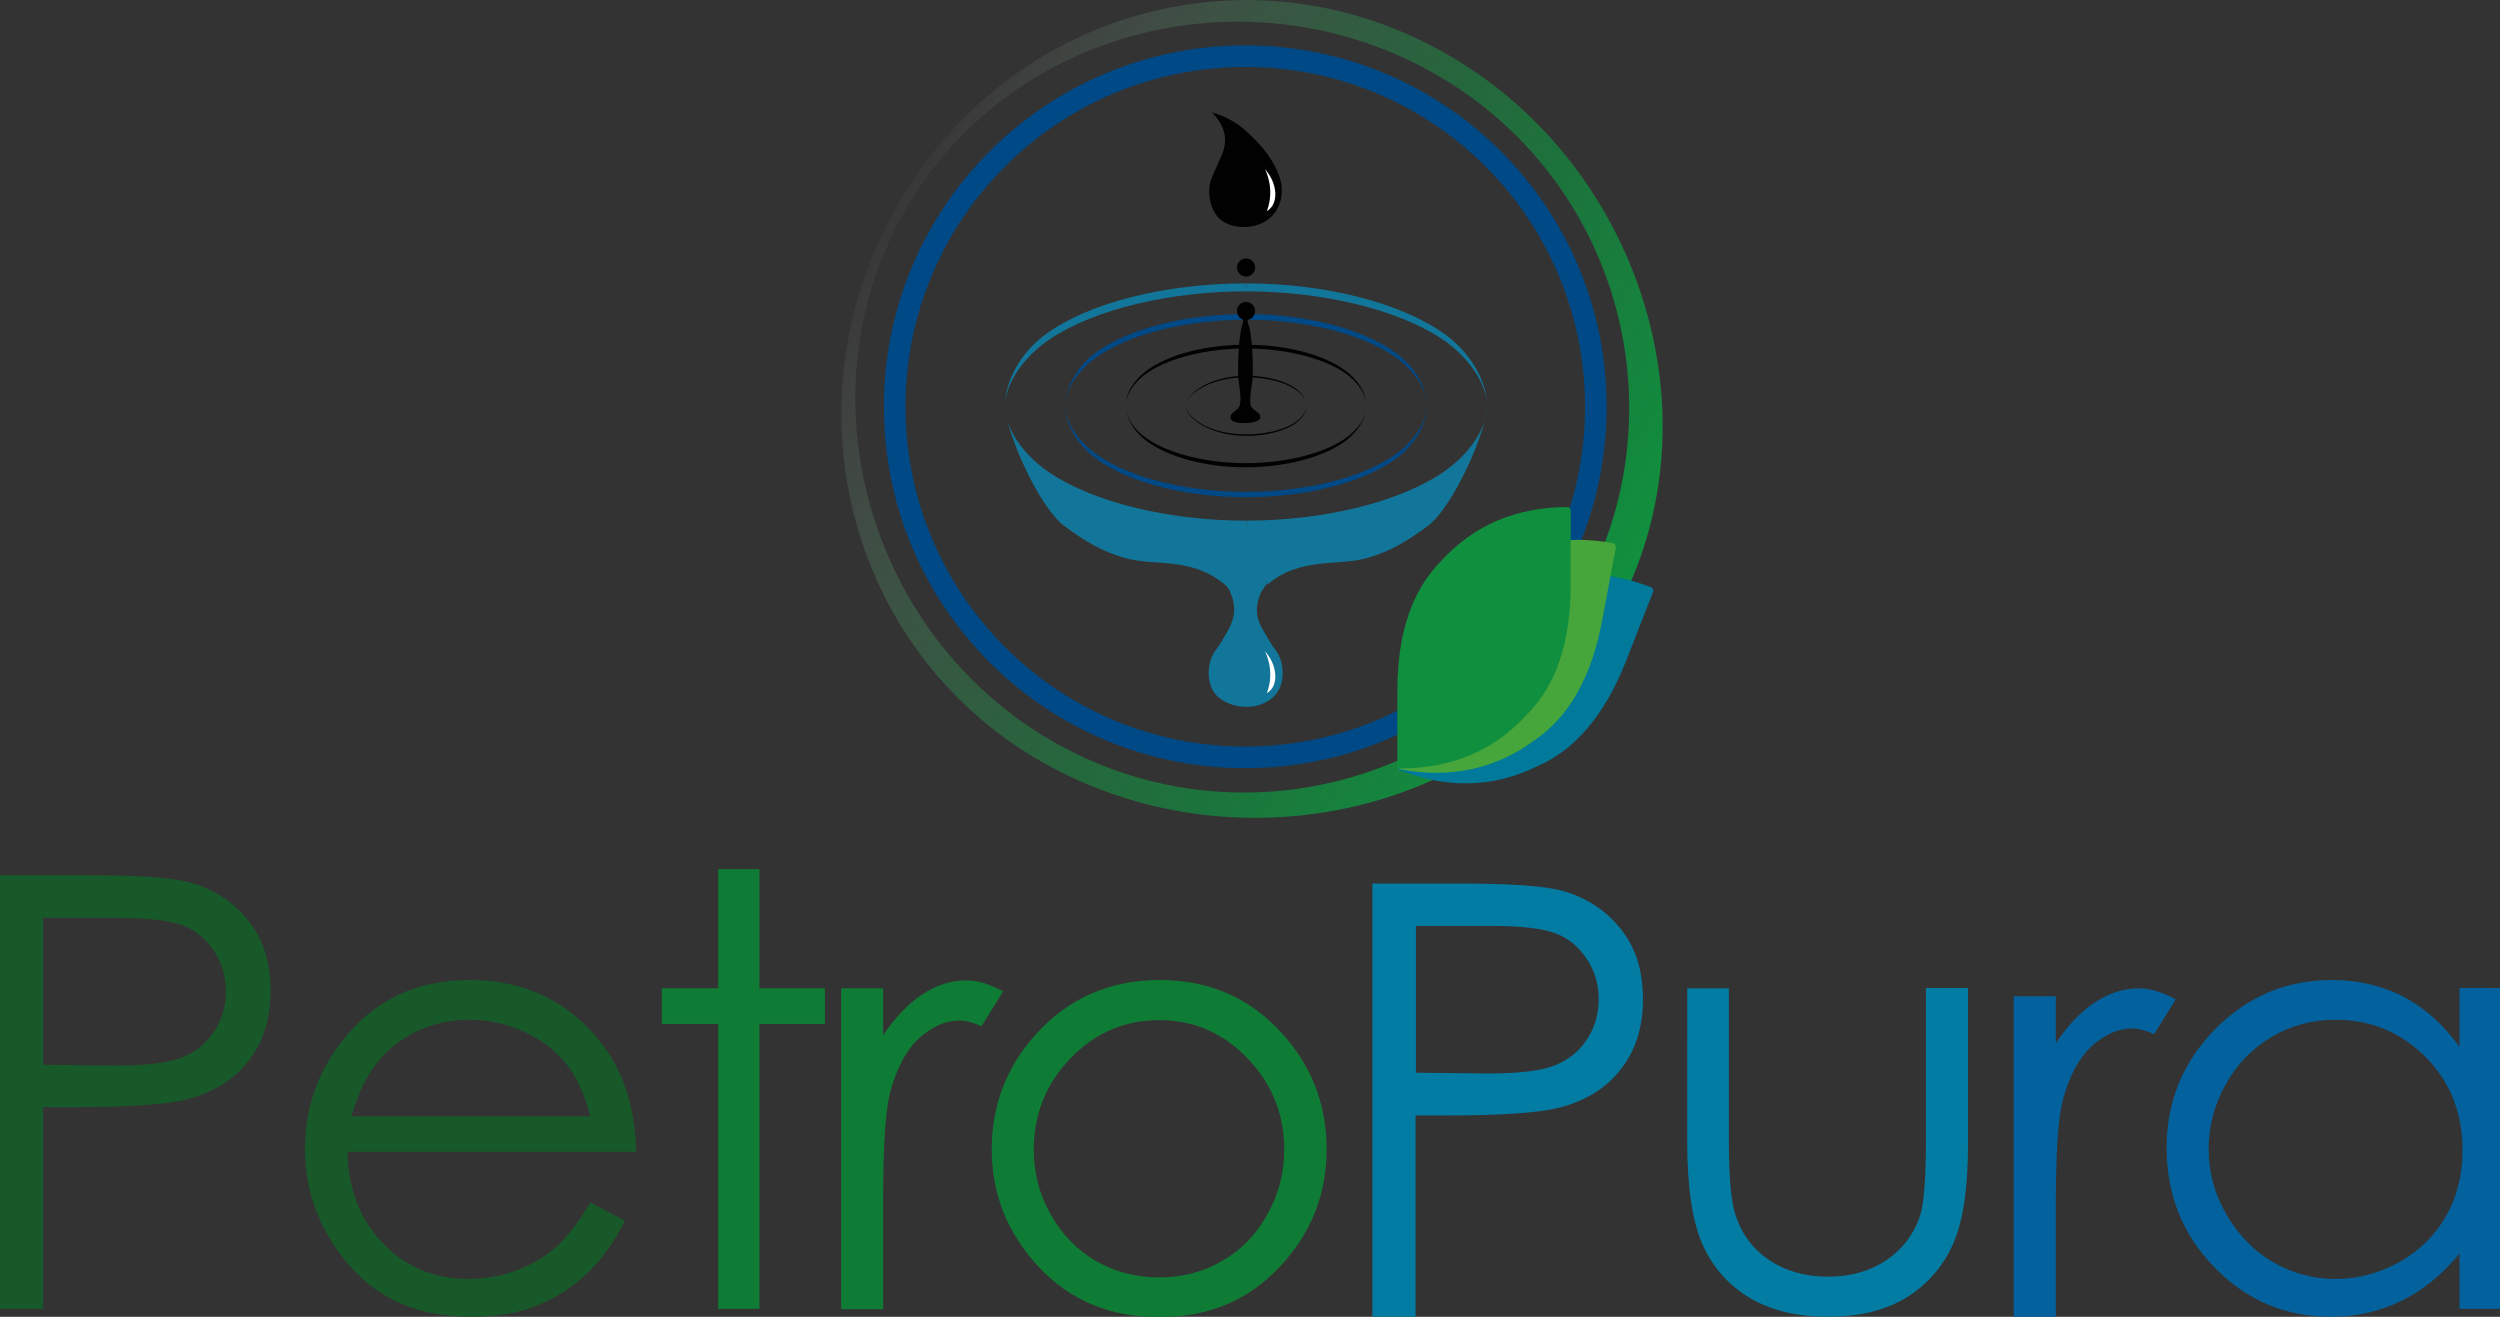 <?xml version="1.0" encoding="utf-8"?>
<!-- Generator: Adobe Illustrator 19.0.0, SVG Export Plug-In . SVG Version: 6.00 Build 0)  -->
<svg version="1.1" id="Capa_1" xmlns="http://www.w3.org/2000/svg" xmlns:xlink="http://www.w3.org/1999/xlink" x="0px" y="0px"
	 viewBox="0 0 660.7 348" style="enable-background:new 0 0 660.7 348;" xml:space="preserve">
<rect x="0" y="0" width="660.7" height="348" fill="#333333" stroke="none"/>
<style type="text/css">
	.st0{fill:#175929;}
	.st1{fill:#0F7C35;}
	.st2{fill:#037CA3;}
	.st3{fill:#03629D;}
	.st4{fill:#004987;}
	.st5{fill:#12769A;}
	.st6{fill:#010102;}
	.st7{fill:#FFFFFF;}
	.st8{fill:url(#SVGID_1_);}
	.st9{fill:#00799A;}
	.st10{fill:#46A63B;}
	.st11{fill:#10903E;}
</style>
<g>
	<g>
		<path class="st0" d="M0,231.3h22.8c13.1,0,21.9,0.6,26.5,1.7c6.5,1.6,11.9,4.9,16,9.9c4.2,5,6.2,11.3,6.2,18.9
			c0,7.6-2,13.9-6.1,18.9c-4,5-9.6,8.3-16.7,10c-5.2,1.2-14.9,1.9-29.1,1.9h-8.2v53.3H0V231.3z M11.4,242.6v38.8l19.4,0.2
			c7.8,0,13.6-0.7,17.2-2.1c3.6-1.4,6.5-3.7,8.6-6.9c2.1-3.2,3.1-6.7,3.1-10.7c0-3.8-1-7.3-3.1-10.5c-2.1-3.2-4.8-5.5-8.2-6.8
			c-3.4-1.3-9-2-16.7-2H11.4z"/>
		<path class="st0" d="M156,317.8l9.2,4.8c-3,5.9-6.5,10.7-10.4,14.3c-3.9,3.6-8.4,6.4-13.3,8.3c-4.9,1.9-10.5,2.8-16.8,2.8
			c-13.8,0-24.6-4.5-32.4-13.6c-7.8-9.1-11.7-19.3-11.7-30.7c0-10.7,3.3-20.3,9.9-28.7c8.4-10.7,19.6-16,33.6-16
			c14.4,0,26,5.5,34.6,16.4c6.1,7.7,9.2,17.4,9.4,29H91.8c0.2,9.8,3.4,17.9,9.4,24.2c6.1,6.3,13.6,9.4,22.5,9.4
			c4.3,0,8.5-0.7,12.6-2.2c4.1-1.5,7.5-3.5,10.4-6C149.6,327.3,152.7,323.3,156,317.8z M156,295c-1.5-5.8-3.6-10.5-6.4-13.9
			c-2.8-3.5-6.5-6.3-11-8.4c-4.6-2.1-9.4-3.2-14.4-3.2c-8.3,0-15.5,2.7-21.4,8c-4.4,3.9-7.7,9.7-9.9,17.5H156z"/>
		<path class="st1" d="M189.8,229.7h10.9v31.5H218v9.4h-17.3v75.3h-10.9v-75.3h-14.9v-9.4h14.9V229.7z"/>
		<path class="st1" d="M222.3,261.2h11.1v12.4c3.3-4.9,6.8-8.5,10.5-10.9c3.7-2.4,7.5-3.6,11.5-3.6c3,0,6.2,1,9.7,2.9l-5.7,9.2
			c-2.3-1-4.2-1.5-5.8-1.5c-3.6,0-7.1,1.5-10.5,4.5c-3.4,3-5.9,7.6-7.7,13.9c-1.4,4.8-2,14.6-2,29.3v28.6h-11.1V261.2z"/>
		<path class="st1" d="M306.5,259c13,0,23.9,4.7,32.4,14.2c7.8,8.6,11.7,18.8,11.7,30.6c0,11.8-4.1,22.2-12.4,31
			c-8.2,8.8-18.8,13.3-31.8,13.3c-13,0-23.6-4.4-31.9-13.3c-8.2-8.8-12.4-19.2-12.4-31c0-11.7,3.9-21.9,11.7-30.5
			C282.5,263.7,293.4,259,306.5,259z M306.4,269.6c-9.1,0-16.9,3.3-23.4,10c-6.5,6.7-9.8,14.8-9.8,24.3c0,6.1,1.5,11.8,4.5,17.1
			c3,5.3,7,9.4,12,12.3c5.1,2.9,10.6,4.3,16.6,4.3c6,0,11.6-1.4,16.6-4.3c5.1-2.9,9.1-7,12-12.3c3-5.3,4.5-11,4.5-17.1
			c0-9.5-3.3-17.6-9.8-24.3S315.4,269.6,306.4,269.6z"/>
		<path class="st2" d="M362.7,233.5h22.8c13.1,0,21.9,0.6,26.5,1.7c6.5,1.6,11.9,4.9,16,9.9c4.2,5,6.2,11.3,6.2,18.9
			c0,7.6-2,13.9-6.1,18.9c-4,5-9.6,8.3-16.7,10c-5.2,1.2-14.9,1.9-29.1,1.9h-8.2V348h-11.4V233.5z M374.2,244.7v38.8l19.4,0.2
			c7.8,0,13.6-0.7,17.2-2.1c3.6-1.4,6.5-3.7,8.6-6.9c2.1-3.2,3.1-6.7,3.1-10.7c0-3.8-1-7.3-3.1-10.5c-2.1-3.2-4.8-5.5-8.2-6.8
			c-3.4-1.3-9-2-16.7-2H374.2z"/>
		<path class="st2" d="M446,261.2h10.9v39.5c0,9.7,0.5,16.3,1.6,19.9c1.6,5.2,4.5,9.3,8.9,12.3c4.4,3,9.6,4.5,15.7,4.5
			c6.1,0,11.2-1.5,15.5-4.4c4.2-2.9,7.2-6.8,8.8-11.6c1.1-3.3,1.6-10.2,1.6-20.8v-39.5h11.1v41.6c0,11.7-1.4,20.5-4.1,26.4
			c-2.7,5.9-6.8,10.5-12.3,13.9c-5.5,3.3-12.3,5-20.6,5c-8.3,0-15.1-1.7-20.7-5c-5.5-3.3-9.7-8-12.4-14c-2.7-6-4.1-15-4.1-27.1
			V261.2z"/>
		<path class="st3" d="M532.2,263.3h11.1v12.4c3.3-4.9,6.8-8.5,10.5-10.9c3.7-2.4,7.5-3.6,11.5-3.6c3,0,6.2,1,9.7,2.9l-5.7,9.2
			c-2.3-1-4.2-1.5-5.8-1.5c-3.6,0-7.1,1.5-10.5,4.5c-3.4,3-5.9,7.6-7.7,13.9c-1.4,4.8-2,14.6-2,29.3V348h-11.1V263.3z"/>
		<path class="st3" d="M660.7,261.2v84.7H650v-14.6c-4.6,5.6-9.7,9.7-15.4,12.5c-5.7,2.8-11.9,4.2-18.6,4.2c-12,0-22.2-4.3-30.7-13
			c-8.5-8.7-12.7-19.3-12.7-31.7c0-12.2,4.3-22.6,12.8-31.3c8.6-8.7,18.9-13,30.9-13c7,0,13.2,1.5,18.9,4.4
			c5.6,3,10.6,7.4,14.8,13.3v-15.6H660.7z M617.2,269.5c-6.1,0-11.7,1.5-16.8,4.5c-5.1,3-9.2,7.2-12.2,12.6
			c-3,5.4-4.5,11.1-4.5,17.1c0,6,1.5,11.7,4.6,17.1c3.1,5.4,7.2,9.7,12.3,12.7c5.2,3,10.7,4.5,16.6,4.5c6,0,11.6-1.5,17-4.5
			c5.3-3,9.4-7.1,12.3-12.2c2.9-5.1,4.3-10.9,4.3-17.3c0-9.8-3.2-18-9.7-24.6C634.5,272.8,626.6,269.5,617.2,269.5z"/>
	</g>
	<g>
		<g>
			<path class="st4" d="M329.1,12c-52.7,0-95.5,42.7-95.5,95.5s42.7,95.5,95.5,95.5s95.5-42.7,95.5-95.5S381.8,12,329.1,12z
				 M329.1,197.3c-49.6,0-89.8-40.2-89.8-89.8s40.2-89.8,89.8-89.8s89.8,40.2,89.8,89.8S378.7,197.3,329.1,197.3z"/>
			<g>
				<g>
					<path class="st5" d="M329.3,77c-19.8,0-39.8,4.6-51.8,12.6c-7.3,4.9-11.9,12.1-11.9,17.7c0-6.2,3.8-13.9,10.8-19
						c11.7-8.5,32.1-13.4,52.9-13.4"/>
				</g>
				<g>
					<path class="st5" d="M329.3,77c19.8,0,39.8,4.6,51.8,12.6c7.3,4.9,11.9,12.1,11.9,17.7c0-6.2-4-13.7-10.9-18.8
						c-11.7-8.5-31.9-13.6-52.7-13.6"/>
				</g>
				<g>
					<path class="st5" d="M329.3,137.6c-19.8,0-39.8-4.6-51.8-12.6c-7.3-4.9-11.9-11.9-11.9-17.7c0,6.2,8.8,26.7,15.8,31.8
						c5.3,3.9,9.9,6.7,16,8.4c7.9,2.2,17.5-0.4,26.3,7"/>
				</g>
				<g>
					<path class="st5" d="M329.3,137.6c19.8,0,39.8-4.6,51.8-12.6c7.3-4.9,11.9-11.9,11.9-17.7c0,6.2-8.8,26.7-15.8,31.8
						c-5.3,3.9-9.9,6.7-16,8.4c-7.9,2.2-17.5-0.4-26.3,7"/>
				</g>
				<path class="st5" d="M329.3,186.8c-3.3,0-6.8-1.4-8.5-3.9c-2-2.9-1.8-8.1,0.5-11.1c1.4-1.8,2.1-3.3,3.3-5.3
					c1.8-3.2,2.1-6.2,0.7-9.6c-0.4-1.1-0.7-1.5-1.6-2.5c-0.9-1,5.5-16.9,5.5-16.9s6.1,16.1,5.5,16.9c-0.6,0.9-1.4,1.9-1.6,2.5
					c-1.4,3.4-1.3,6.4,0.7,9.6c1.2,2,1.9,3.5,3.3,5.3c2.3,2.9,2.5,8.2,0.5,11.1C336,185.4,332.6,186.9,329.3,186.8"/>
			</g>
			<g>
				<g>
					<g>
						<path class="st4" d="M329.3,84.5c14.9,0,29.9,3.4,38.9,9.5c5.5,3.7,8.9,8.8,8.9,13.3c0-4.6-3-10.3-8.3-14.1
							c-8.8-6.4-23.9-10.2-39.6-10.2"/>
					</g>
					<g>
						<path class="st4" d="M329.3,130c14.9,0,29.9-3.4,38.9-9.5c5.5-3.7,8.9-9.1,8.9-13.3c0,4.7-3,10.3-8.3,14.1
							c-8.8,6.4-23.9,10.1-39.6,10.1"/>
					</g>
				</g>
				<g>
					<g>
						<path class="st4" d="M329.3,84.5c-14.9,0-29.9,3.4-38.9,9.5c-5.5,3.7-8.9,8.8-8.9,13.3c0-4.6,2.9-10.3,8.2-14.2
							c8.8-6.4,24-10.1,39.6-10.1"/>
					</g>
					<g>
						<path class="st4" d="M329.3,130c-14.9,0-29.9-3.4-38.9-9.5c-5.5-3.7-8.9-9.1-8.9-13.3c0,4.7,3,10.2,8.3,14.1
							c8.8,6.4,23.9,10.1,39.5,10.1"/>
					</g>
				</g>
			</g>
			<g>
				<g>
					<g>
						<path class="st6" d="M329.3,92.1c9.9,0,19.9,2.3,25.9,6.3c3.6,2.4,5.9,5.9,5.9,8.8c0-3.3-2.1-6.7-5.6-9.3
							c-5.8-4.3-15.8-6.8-26.2-6.8"/>
					</g>
					<g>
						<path class="st6" d="M329.3,122.4c9.9,0,19.9-2.3,25.9-6.3c3.6-2.4,5.9-5.7,5.9-8.8c0,3.1-2.1,6.7-5.6,9.3
							c-5.8,4.3-15.9,6.9-26.4,6.9"/>
					</g>
				</g>
				<g>
					<g>
						<path class="st6" d="M329.3,92.1c-9.9,0-19.9,2.3-25.9,6.3c-3.6,2.4-5.9,5.9-5.9,8.8c0-3.3,2.1-6.7,5.6-9.3
							c5.8-4.3,15.8-6.8,26.2-6.8"/>
					</g>
					<g>
						<path class="st6" d="M329.3,122.4c-9.9,0-19.9-2.3-25.9-6.3c-3.6-2.4-5.9-5.7-5.9-8.8c0,3.1,2.1,6.7,5.6,9.3
							c5.8,4.3,15.7,6.9,26.1,6.9"/>
					</g>
				</g>
			</g>
			<g>
				<g>
					<path class="st6" d="M329.3,99.7c4.9,0,9.9,1.1,13,3.2c1.8,1.2,3,2.8,3,4.4c0-1.5-1.1-3.3-2.8-4.6c-2.9-2.1-7.9-3.4-13.1-3.4
						c-4.9,0-9.6,1.3-12.6,3.4c-1.9,1.3-3.4,3-3.4,4.6l0,0c0-1.6,1.5-3.2,3.5-4.4C319.9,100.9,324.7,99.7,329.3,99.7z"/>
				</g>
				<g>
					<path class="st6" d="M329.3,114.8c4.9,0,9.9-1.1,13-3.2c1.8-1.2,3-3,3-4.4c0.1,1.5-1.1,3.3-2.8,4.6c-2.9,2.1-7.9,3.4-13.1,3.4
						c-4.9,0-9.6-1.3-12.6-3.4c-1.9-1.3-3.4-2.8-3.4-4.6l0,0c0,1.4,1.5,3.2,3.5,4.4C319.9,113.7,324.7,114.8,329.3,114.8z"/>
				</g>
			</g>
			<path class="st6" d="M331.1,98.2c0-5.9-0.5-11-1.3-12.9c-0.2-0.5,0.4-1.5-0.7-1.5c-1.2,0-0.4,1-0.6,1.5
				c-0.8,1.9-1.3,6.9-1.3,12.9c0,3.3,1,6.4,0.5,8.7c-0.5,1.9-2.5,1.9-2.5,3.4c0,1.7,3.6,1.5,4,1.5c0.4,0,3.9-0.1,3.9-1.6
				c0-1.4-2.3-1.7-2.6-3.2C330.1,104.7,331.1,101.6,331.1,98.2z"/>
			<circle class="st6" cx="329.3" cy="82.2" r="2.4"/>
			<circle class="st6" cx="329.3" cy="70.7" r="2.4"/>
			<path class="st6" d="M320.3,29.7c3.8,1.1,6.7,2.8,9.2,5.1c3.9,3.5,7.2,7.4,8.8,12.5c1.3,4.2-0.2,8.8-3.6,11
				c-3.6,2.4-9.2,2.2-12.2-0.3c-2.7-2.3-3.7-7.5-2.3-10.9c0.9-2.1,1.8-4.1,2.7-6.2c1.5-3.4,1-6.6-1.2-9.6
				C321.4,30.9,321,30.5,320.3,29.7z"/>
			<path class="st7" d="M334.3,44.7c0,0,2.8,5.1,0.5,11.1C338.2,53.8,337.5,48.2,334.3,44.7z"/>
			<path class="st7" d="M334.3,172.1c0,0,2.8,5.1,0.5,11.1C338.2,181.2,337.5,175.6,334.3,172.1z"/>
		</g>
		
			<linearGradient id="SVGID_1_" gradientUnits="userSpaceOnUse" x1="270.712" y1="636.268" x2="493.755" y2="636.268" gradientTransform="matrix(0.866 0.5 -0.5 0.866 316.177 -634.207)">
			<stop  offset="0" style="stop-color:#FFFFFF;stop-opacity:0"/>
			<stop  offset="3.275490e-02" style="stop-color:#DFF0E5;stop-opacity:3.275490e-02"/>
			<stop  offset="8.418769e-02" style="stop-color:#B4DCC3;stop-opacity:8.418769e-02"/>
			<stop  offset="0.141" style="stop-color:#8DCAA3;stop-opacity:0.141"/>
			<stop  offset="0.203" style="stop-color:#6BBA87;stop-opacity:0.203"/>
			<stop  offset="0.27" style="stop-color:#4EAD70;stop-opacity:0.27"/>
			<stop  offset="0.345" style="stop-color:#37A25E;stop-opacity:0.345"/>
			<stop  offset="0.43" style="stop-color:#269A4F;stop-opacity:0.43"/>
			<stop  offset="0.534" style="stop-color:#199445;stop-opacity:0.534"/>
			<stop  offset="0.673" style="stop-color:#129140;stop-opacity:0.673"/>
			<stop  offset="1" style="stop-color:#10903E"/>
		</linearGradient>
		<path class="st8" d="M382.7,14.5C331.2-15.3,267.1,2.4,237.3,53.9s-13.9,117.5,37.6,147.2s121.1,14.4,150.9-37.1
			C455.6,112.5,434.3,44.2,382.7,14.5z M278,195.8c-48.6-28.1-66.8-91.8-38.7-140.4S331-8.3,379.7,19.8s65.3,90.2,37.2,138.9
			C388.8,207.2,326.6,223.9,278,195.8z"/>
		<g>
			<g id="_x2C__copy_2_15_">
				<g id="XMLID_23_">
					<path id="XMLID_24_" class="st9" d="M436.6,155.3c-12.7-5-24.9-4.7-36.5,1c-10.1,4.5-17.9,13.7-23.4,27.7l-7.3,18.7l0.4,0.8
						c12.7,5,24.9,4.7,36.5-1c10.1-4.4,17.8-13.6,23.4-27.7l7.3-18.7L436.6,155.3z"/>
				</g>
			</g>
			<g id="_x2C__copy_15_">
				<g id="XMLID_19_">
					<path id="XMLID_20_" class="st10" d="M426.6,143.6c-13.4-2.5-25.3,0-35.7,7.7c-9.1,6.3-15,16.8-17.8,31.5l-3.7,19.7l0.5,0.8
						c13.4,2.5,25.3,0,35.7-7.7c9.1-6.2,15-16.7,17.8-31.5l3.7-19.7L426.6,143.6z"/>
				</g>
			</g>
			<g id="_x2C__15_">
				<g id="XMLID_15_">
					<path id="XMLID_16_" class="st11" d="M414.5,134c-13.7,0-24.9,4.7-33.6,14.2c-7.8,7.9-11.6,19.3-11.6,34.3v20l0.6,0.6
						c13.7,0,24.9-4.7,33.6-14.2c7.8-7.8,11.6-19.2,11.6-34.3v-20L414.5,134z"/>
				</g>
			</g>
		</g>
	</g>
</g>
</svg>
